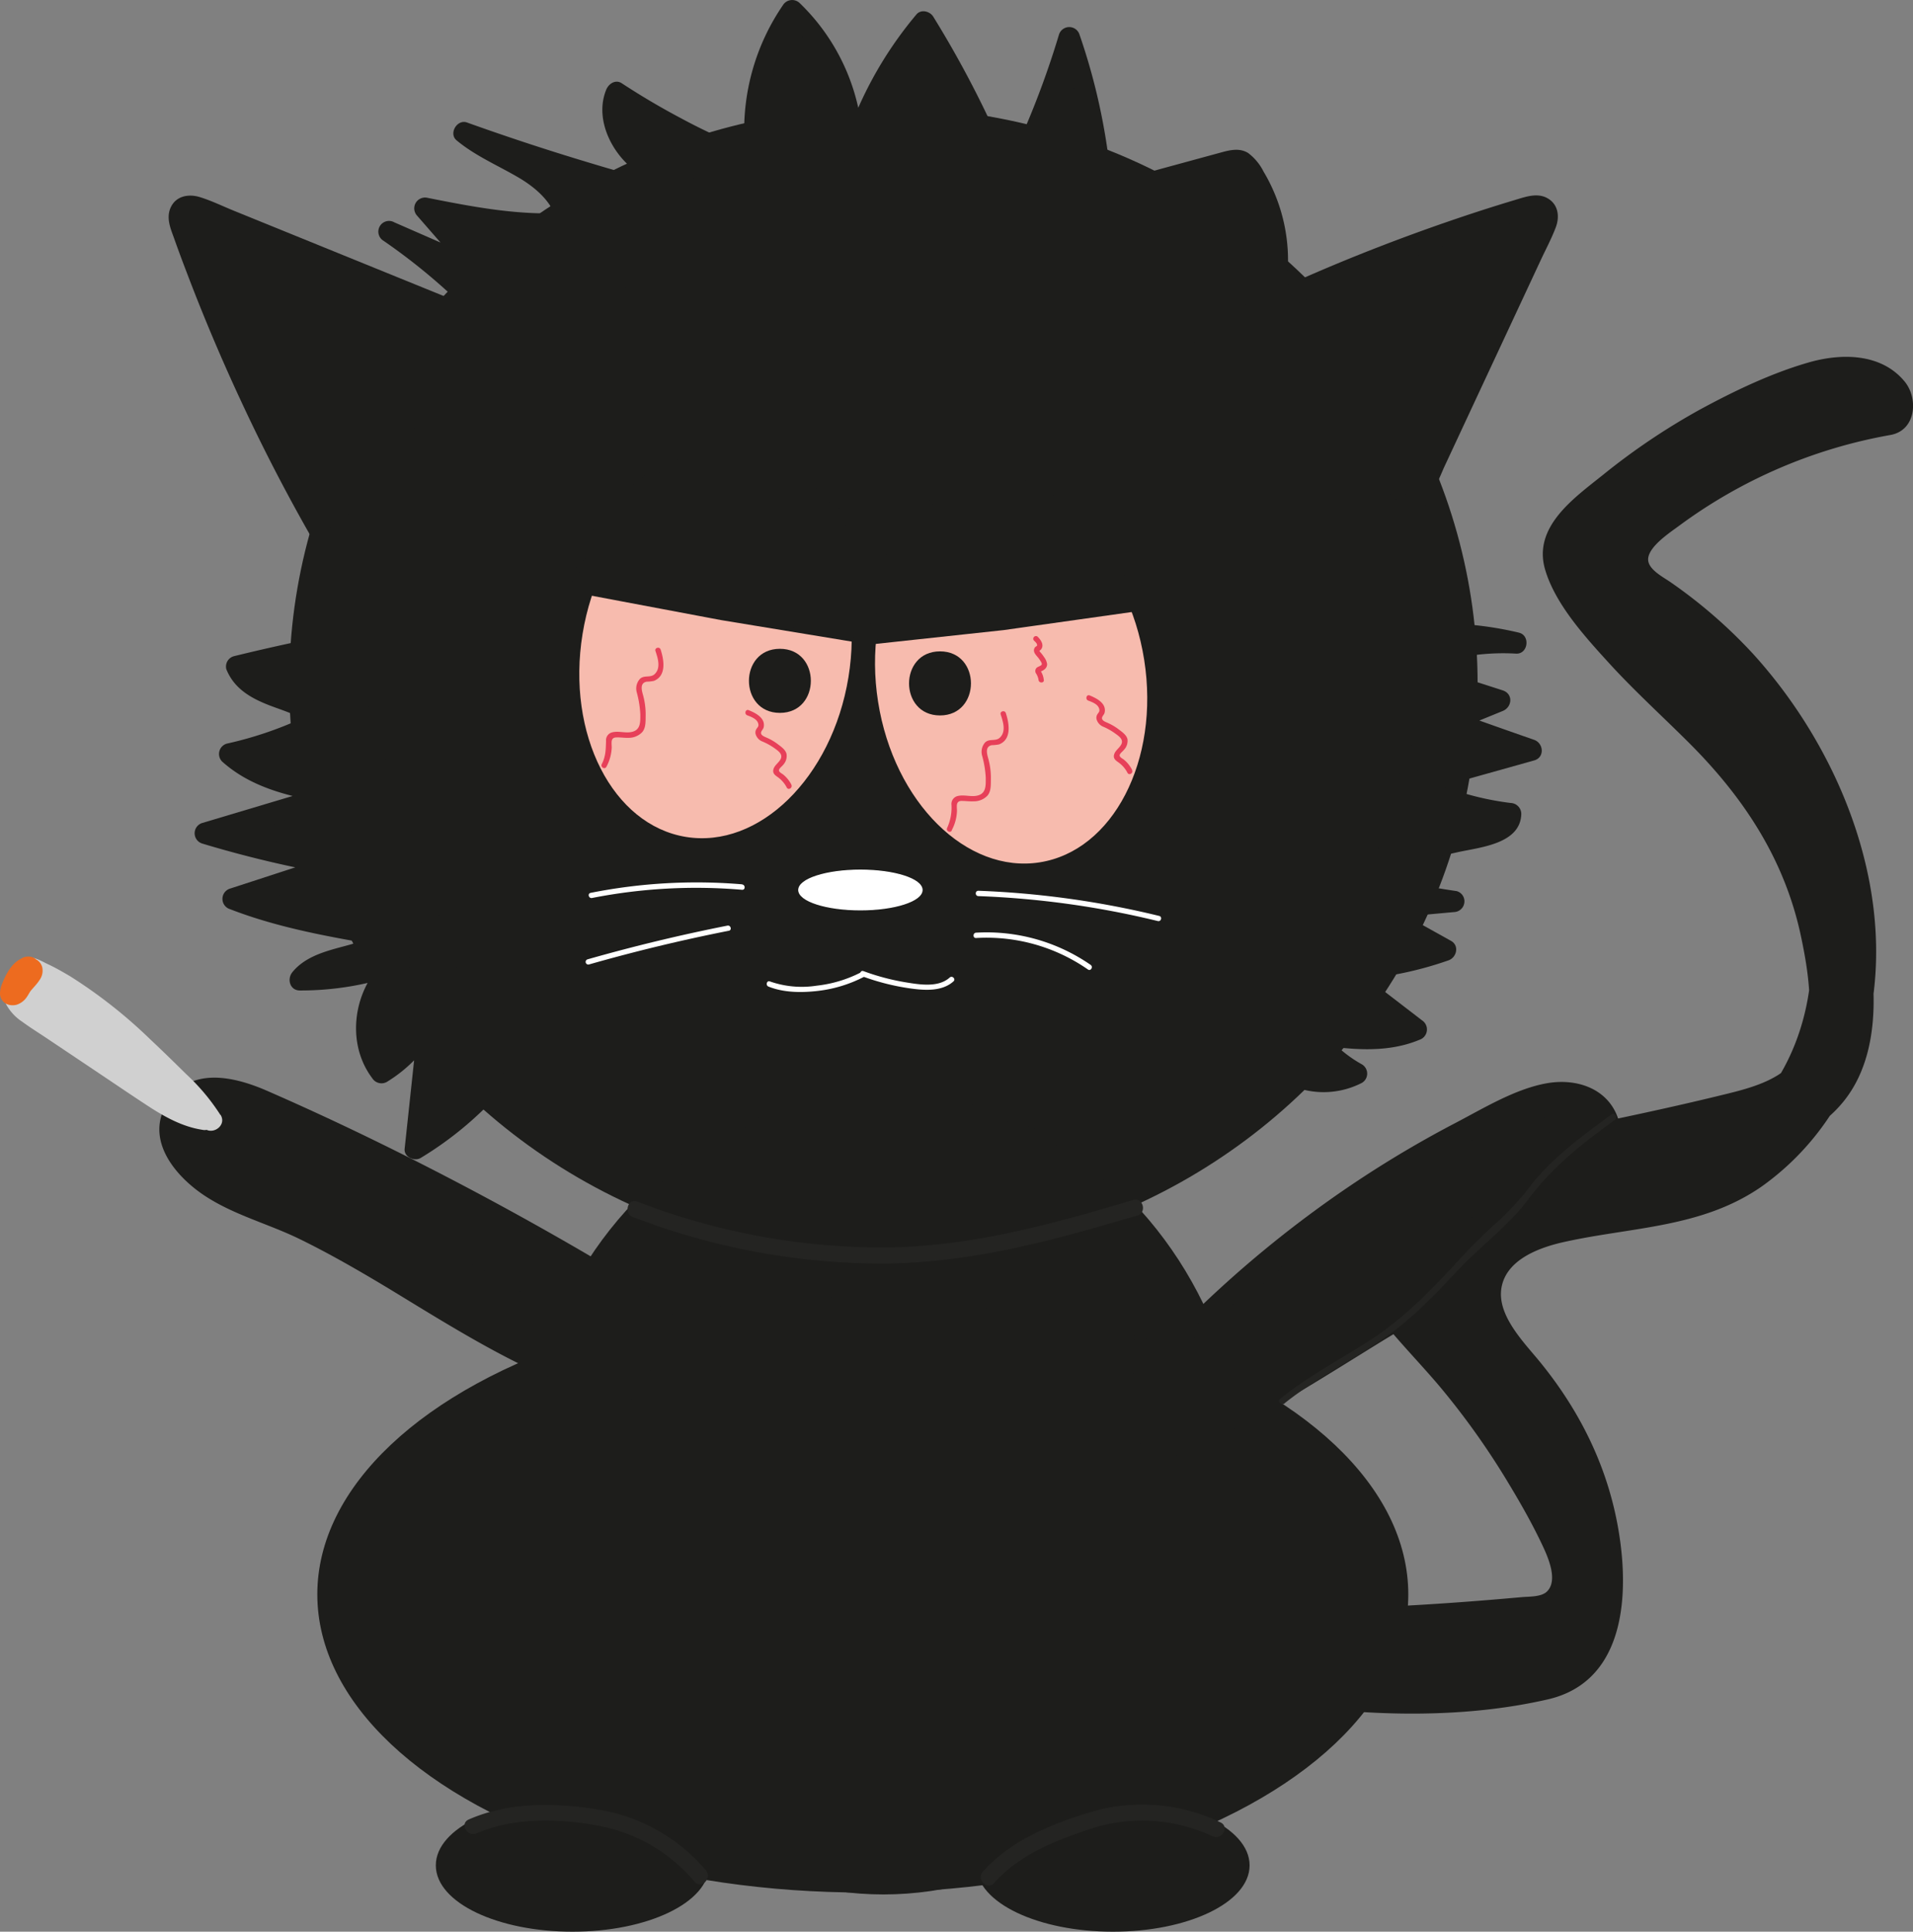 <svg xmlns="http://www.w3.org/2000/svg" viewBox="0 0 447.94 452.17"><rect x="0" y="0" width="447.94" height="452.17" fill="#808080" stroke="none"/><defs><style>.cls-1,.cls-2{fill:#1d1d1b;}.cls-1,.cls-6{stroke:#1d1d1b;}.cls-1,.cls-3,.cls-6{stroke-miterlimit:10;}.cls-3,.cls-4{fill:#fff;}.cls-3{stroke:#fff;stroke-width:0.25px;}.cls-5{fill:#242422;}.cls-6{fill:#f7bbae;}.cls-7{opacity:0.69;}.cls-8{fill:#df0833;}.cls-9{fill:#d0d0d0;}.cls-10{fill:#ed6b1f;}</style></defs><g id="sortondkat"><ellipse class="cls-1" cx="206.86" cy="159.97" rx="138.63" ry="134.37"/><path class="cls-2" d="M113.63,78.24c-.12-2.09-2.37-3.28-4.31-4.07L47.11,48.91c-1.41-.57-3.17-1.1-4.31-.09s-.78,3-.24,4.55a439.47,439.47,0,0,0,34,73.73"/><path class="cls-2" d="M116.13,78.24a7,7,0,0,0-4-5.51,74.76,74.76,0,0,0-7.67-3.21L87.87,62.78,54.69,49.3c-2.61-1.06-5.23-2.35-7.93-3.17-2.51-.77-5.4-.31-6.69,2.23s-.14,5.1.7,7.44q1.42,4,2.92,7.89,6,15.81,13.19,31.14,8,17.13,17.53,33.53c1.61,2.79,5.93.27,4.31-2.52A438.17,438.17,0,0,1,51.57,70.19Q48.65,62.93,46,55.57c-.38-1.06-.79-2.12-1.14-3.19a9.05,9.05,0,0,1-.31-1.1c-.11-.74.22-.6-.21-.51a3.62,3.62,0,0,1,1.79.42c1.27.47,2.52,1,3.78,1.53L80.55,65.17l17,6.92,8.75,3.56a29.34,29.34,0,0,1,3.26,1.4c.44.23,1.48.85,1.52,1.19a2.58,2.58,0,0,0,2.5,2.5,2.51,2.51,0,0,0,2.5-2.5Z"/><ellipse class="cls-3" cx="201.47" cy="208.33" rx="14.44" ry="4.65"/><path class="cls-4" d="M201.71,227.55a29.8,29.8,0,0,1-10.51,3.18,22.61,22.61,0,0,1-10.92-1c-.74-.29-1.07.92-.33,1.21,3.65,1.45,7.81,1.45,11.65,1a31.34,31.34,0,0,0,10.74-3.3c.71-.37.08-1.45-.63-1.08Z"/><path class="cls-4" d="M201.89,228.52a54,54,0,0,0,11.49,2.88c3.26.44,7.25.69,9.89-1.69.59-.54-.29-1.43-.89-.89-2.63,2.38-7,1.66-10.19,1.14a53.67,53.67,0,0,1-10-2.64c-.76-.29-1.08.92-.33,1.2Z"/><path class="cls-2" d="M328.82,118.38c2.09,0,3.4-2.2,4.29-4.09q14.19-30.44,28.4-60.85c.64-1.38,1.25-3.12.3-4.3s-3-.94-4.53-.48a439.81,439.81,0,0,0-75.37,30.22"/><path class="cls-2" d="M328.82,120.88a7.08,7.08,0,0,0,5.65-3.82,76.64,76.64,0,0,0,3.53-7.37l7.57-16.23L360.72,61c1.2-2.58,2.58-5.14,3.58-7.8s.49-5.52-2.08-6.87c-2.27-1.2-4.91-.3-7.18.39-2.7.81-5.4,1.65-8.08,2.51Q331,54.4,315.4,60.76q-17.7,7.25-34.75,16c-2.86,1.46-.34,5.78,2.53,4.31a437.74,437.74,0,0,1,57.31-24.37q7.33-2.52,14.75-4.77c1.11-.34,2.22-.72,3.34-1,.34-.08.66-.1,1-.15.14,0,.41,0,.26-.06s.09-.43,0,0c0,.09-.06.37-.08.46a6.68,6.68,0,0,1-.48,1.29c-.58,1.28-1.19,2.55-1.79,3.83L343.57,86l-7.89,16.9-3.89,8.34c-.51,1.09-1.68,4.58-3,4.66a2.57,2.57,0,0,0-2.5,2.5,2.52,2.52,0,0,0,2.5,2.5Z"/><path class="cls-4" d="M173.76,207a127.07,127.07,0,0,0-35.46,2c-.79.16-.45,1.36.33,1.2a126.22,126.22,0,0,1,35.13-1.92c.8.07.8-1.18,0-1.25Z"/><path class="cls-4" d="M229.11,209.76a209.82,209.82,0,0,1,42,5.84c.78.19,1.11-1,.33-1.2a211.67,211.67,0,0,0-42.35-5.89c-.81,0-.81,1.22,0,1.25Z"/><path class="cls-4" d="M228.56,219.57a41.59,41.59,0,0,1,26.19,7.37c.66.46,1.29-.62.63-1.08a42.74,42.74,0,0,0-26.82-7.54c-.8.05-.8,1.3,0,1.25Z"/><path class="cls-4" d="M170.33,216.67q-16.53,3.27-32.74,7.89a.62.62,0,0,0,.33,1.2q16.2-4.62,32.74-7.89c.79-.15.45-1.36-.33-1.2Z"/><ellipse class="cls-1" cx="206.86" cy="349.58" rx="84.51" ry="93.37"/><ellipse class="cls-1" cx="202.03" cy="373.21" rx="127.23" ry="69.29"/><path class="cls-2" d="M281.18,316.37a252.29,252.29,0,0,1,78-54c4.16-1.84,10.09-3.06,12.37.87,2.19,3.76-1.37,8.19-4.68,11q-6,5.13-12.33,9.92c-18.26,13.87-38.08,25.52-57.86,37.13-7.56,4.44-15.15,8.9-23.23,12.29"/><path class="cls-2" d="M286.49,321.68A246.13,246.13,0,0,1,327,288.33a253,253,0,0,1,22.07-12.88c4-2.08,8.09-4.19,12.27-5.93,1.09-.46,3.16-.68,4-1.37q3.34.48-.63-3a3.47,3.47,0,0,1-.72,1.25c-6.94,5.61-13.5,11.58-20.82,16.8-7.56,5.4-15.35,10.48-23.24,15.39-16.24,10.09-32.79,20.95-50.37,28.52-3.75,1.62-4.52,7.06-2.69,10.27,2.2,3.87,6.56,4.28,10.26,2.69,16.49-7.1,31.93-17.2,47.2-26.58a391.22,391.22,0,0,0,43.69-30.56c5.8-4.74,13-11,11.32-19.41-1.68-8.28-9.58-11.33-17.27-9.93-7.4,1.35-14.76,5.88-21.36,9.32q-10.95,5.72-21.31,12.49a264.73,264.73,0,0,0-43.59,35.69c-6.79,6.88,3.81,17.49,10.61,10.61Z"/><path class="cls-2" d="M146.44,311.46c1.36-2-1-4.36-3-5.6a740.4,740.4,0,0,0-85.58-44.44c-2.26-1-4.61-2-7.07-1.95s-5.09,1.43-5.76,3.81.79,4.92,2.54,6.73c5,5.17,12.16,7.43,18.82,10.13,27.37,11.11,50.18,32.45,78.65,40.34"/><path class="cls-2" d="M153.67,313.45c3.61-9.34-7.39-14.67-13.77-18.43q-12.63-7.44-25.55-14.39C97.41,271.53,80.12,263,62.5,255.32c-7.74-3.38-18.18-5.8-23.47,3.07-5.06,8.49,2,16.93,8.85,21.47S62.81,286.45,70.09,290s14.53,7.75,21.56,12c16.43,10,32.74,20.39,51.39,25.75,9.29,2.67,13.26-11.8,4-14.47-17.9-5.14-33.42-15.55-49.21-25.09a216.2,216.2,0,0,0-23.88-12.89c-3.86-1.71-22-6.83-21.41-12l-1,3.78a2.82,2.82,0,0,0-.71-.09,11.15,11.15,0,0,1,3.29.93c1.76.62,3.47,1.53,5.18,2.3,4,1.8,8,3.65,12,5.52q12.42,5.83,24.61,12.13,11.76,6.07,23.31,12.57Q125,303.66,130.7,307c2.54,1.49,8.25,3.58,9.54,6.18l-1-3.78v0c-1.47,3.81,1.62,8.2,5.24,9.23,4.22,1.21,7.77-1.48,9.22-5.24Z"/><path class="cls-2" d="M289.24,320.65c16.94-4.16,35.52-6.45,46.14-21.87,3.8-5.52,6.77-14.93,13.56-17.64,3.1-1.24,6.68-.89,9.88-1.78a16.7,16.7,0,0,0,9.29-6.63c3.65-4.81-1.38-11.11-6.47-11.29-9.64-.33-14.57,6.78-21.78,11.66-7.73,5.22-17.6,6.18-25.48,11.31-8.06,5.24-14.36,12.56-21.53,18.87a112,112,0,0,1-25.05,16.4c-8.68,4.23-1.08,17.17,7.57,12.95a127.12,127.12,0,0,0,23.45-14.87c7.24-5.75,13.24-12.92,20.54-18.57,6.93-5.36,15.37-7,23.21-10.56a43,43,0,0,0,10.49-7c2.48-2.15,5.06-5.34,8.58-5.22l-6.48-11.28s-5.56.56-6.73.75a23.7,23.7,0,0,0-9.57,3.79c-6.33,4.3-10,10.93-13.84,17.36-4,6.82-8.67,10.8-16.31,13.18s-15.65,4-23.46,5.94c-9.37,2.3-5.4,16.77,4,14.47Z"/><ellipse class="cls-1" cx="134.05" cy="436.64" rx="31.5" ry="15.03"/><ellipse class="cls-1" cx="260.6" cy="436.64" rx="31.5" ry="15.03"/><path class="cls-2" d="M256.34,391.53q31.4,1.16,62.79-.15,16.17-.7,32.31-2.07c9-.77,19-.85,24.1-9.64,4.7-8.09,2.53-17.14-1.2-25.1a172.88,172.88,0,0,0-14.26-24.43A218.33,218.33,0,0,0,341.9,307.3c-5.11-5.66-12.07-12.29-13.5-20.16.12.66-1.4,1.32,0,.78.45-.17.92-.28,1.37-.42,2.22-.67,4.57-1,6.82-1.52l16.53-3.55,31.11-6.67c15.39-3.31,36.56-4.65,47.34-17.8,11.26-13.72,7.1-37,1.92-52.48-5.86-17.53-16.61-31.61-29.67-44.41-6.83-6.69-13.93-13.16-20-20.53a64.55,64.55,0,0,1-4.05-5.41c-.59-.87-1.16-1.76-1.71-2.66-.2-.33-2-3.63-1.81-2.32.14,1,.81-.61,1.44-1.21,1-1,2.08-1.91,3.15-2.84q2.82-2.49,5.77-4.82a142.36,142.36,0,0,1,25.84-15.94,109.79,109.79,0,0,1,13.72-5.63c2.88-.94,7-2.52,9.2.17l3.31-12.53a129.59,129.59,0,0,0-44.54,17c-11.37,7-30.32,19.94-20.68,35.56,3.66,5.94,10.4,9.11,15.64,13.44A101.62,101.62,0,0,1,404.4,169a95.45,95.45,0,0,1,18.76,41.68c2.71,15.14.54,31.25-8.36,44S391.92,271.88,377.18,274c-15,2.17-32.51,4.25-39,20.27s7,27.71,15.2,39.58a66.5,66.5,0,0,1,10.21,23.22c1.52,6.68,3.31,16.45,0,22.88-1.77,3.45-5.94,3.59-9.37,4.15-4.92.79-9.89,1.29-14.86,1.6a179.09,179.09,0,0,1-30.1-.78c-4-.43-7.5,3.76-7.5,7.5,0,4.42,3.45,7.07,7.5,7.5,17.42,1.89,36,1.81,53.17-2.13,16.84-3.87,18.87-21.67,17.06-36.16-2-16-8.62-30.16-18.74-42.64-3.76-4.64-10.37-11.1-9.15-17.68s9-9.34,14.65-10.59c15.94-3.55,32.3-3.27,46.28-13a62.55,62.55,0,0,0,24.17-34.95c8.56-31.52-4.91-66.25-26.17-89.67a116.54,116.54,0,0,0-19.27-16.76c-1.73-1.22-5.33-3-5.34-5.38,0-3,5.19-6.35,7.31-7.93a117.68,117.68,0,0,1,49.43-21.21c6.07-1.1,6.55-8.62,3.31-12.53-5.5-6.65-14.84-6.65-22.49-4.44-8.78,2.53-17.4,6.67-25.39,11a156.05,156.05,0,0,0-22.67,15.25c-6.81,5.46-16.55,12.18-13.63,22.2,2.38,8.15,9.44,15.85,15.05,22,5.93,6.49,12.46,12.4,18.68,18.61,12.83,12.81,22.39,27.31,26.19,45.27,1.68,7.92,3.55,19.15-.06,26.76-3.1,6.54-11.39,8.66-17.81,10.23-20.34,5-41,8.85-61.48,13.24-8.23,1.76-20.09,2.18-25.88,9.15-6.18,7.42-1.53,17.85,3,24.86,5,7.62,11.59,14,17.43,20.88a178.19,178.19,0,0,1,16.47,23.15c2.73,4.53,5.36,9.16,7.63,13.94,1.31,2.75,4,8.52,1.18,11.19-1.36,1.27-4.16,1.12-5.89,1.28-2.93.26-5.87.52-8.8.75q-9.3.75-18.6,1.26-36.26,2-72.59.64c-9.65-.36-9.63,14.64,0,15Z"/><path class="cls-5" d="M300.76,328.51C307.7,322.92,315.65,319,323,314c6.77-4.52,12.33-10.17,17.84-16.11S353.2,287,358,280.56c5.53-7.45,12.66-13,20.12-18.41.77-.56,0-1.86-.76-1.29-6.63,4.83-13.37,9.74-18.56,16.16a64.6,64.6,0,0,1-8,8.85,126.07,126.07,0,0,0-9.77,9.71c-6.25,6.71-12.37,13.06-20.12,18.06-7.09,4.59-14.57,8.48-21.17,13.81-.75.6.32,1.66,1.06,1.06Z"/><path class="cls-5" d="M148.23,284.89a162.38,162.38,0,0,0,59.4,10.87c20.36-.26,39.33-5.5,58.69-11.25,2.31-.68,1.33-4.3-1-3.61-19,5.65-37.67,10.85-57.7,11.11a159.37,159.37,0,0,1-58.4-10.74c-2.26-.85-3.24,2.77-1,3.62Z"/><path class="cls-5" d="M165.3,437.81a41.83,41.83,0,0,0-24.56-14.12c-10.15-1.73-21.42-2-31,2.22-2.2,1-.29,4.2,1.9,3.23,8.82-3.9,20.24-3.49,29.57-1.56a38.6,38.6,0,0,1,21.42,12.88c1.58,1.83,4.22-.83,2.65-2.65Z"/><path class="cls-5" d="M285.79,426.59a42.33,42.33,0,0,0-30.19-2.49c-9.23,2.76-18.91,6.67-25.44,14-1.6,1.8,1,4.46,2.65,2.65,5.84-6.55,14.08-9.84,22.24-12.55a38.72,38.72,0,0,1,28.84,1.62c2.18,1,4.08-2.22,1.9-3.23Z"/><path class="cls-2" d="M299,63.15a37.91,37.91,0,0,0-6.37-23.32,5,5,0,0,0-2.32-2.13,5.24,5.24,0,0,0-3,.22l-29.39,8a141.64,141.64,0,0,0-7.59-37.15A206,206,0,0,1,236,44.39,238.86,238.86,0,0,0,216.36,5.15a86.44,86.44,0,0,0-16.77,31A45.76,45.76,0,0,0,185.48,2.48,49.55,49.55,0,0,0,176.85,33a4.32,4.32,0,0,1-.63,3.14c-1.09,1.22-3.08.7-4.59.06a169.66,169.66,0,0,1-27.2-14.49c-2,4.72,0,10.41,3.5,14.14s8.36,5.92,13,8c-5.09,1.76-10.67.37-15.85-1.1q-18.39-5.22-36.38-11.66c4.27,3.61,9.6,5.66,14.37,8.55s9.3,7.15,10.1,12.68c-11.3.87-22.58-1.35-33.7-3.55l12.86,14.75L91.09,54.22a141.06,141.06,0,0,1,17.36,14"/><path class="cls-2" d="M301.54,63.15a40.53,40.53,0,0,0-5.68-23,12.36,12.36,0,0,0-3.61-4.34c-2.06-1.27-4.36-.66-6.52-.07l-13.25,3.61L257.3,43.52l3.16,2.41a145.8,145.8,0,0,0-7.68-37.81,2.52,2.52,0,0,0-4.82,0,205.62,205.62,0,0,1-14.13,35l4.57.6A243.94,243.94,0,0,0,218.52,3.89c-.79-1.27-2.86-1.79-3.93-.51A90.46,90.46,0,0,0,197.17,35.5l4.92.67A48.45,48.45,0,0,0,187.25.72a2.54,2.54,0,0,0-3.93.5,51.85,51.85,0,0,0-9,31.93,4.36,4.36,0,0,1,0,1.3c-.08.25,0-.1.08-.1a5.25,5.25,0,0,1-2-.53,133.37,133.37,0,0,1-12.9-6.12q-7.12-3.76-13.88-8.19c-1.49-1-3.1.09-3.67,1.49-2.17,5.32-.19,11.31,3.27,15.58,3.68,4.54,9.22,7.08,14.43,9.42l.6-4.57c-3.94,1.29-8,.62-11.91-.39-4.35-1.11-8.66-2.44-13-3.75q-13.11-4-26-8.62c-2.3-.82-4.34,2.59-2.43,4.18,4.56,3.79,10,6,15,9,4.14,2.54,8,6.09,8.79,11.08l2.41-3.16c-11.16.81-22.15-1.3-33-3.46a2.53,2.53,0,0,0-2.44,4.18l12.86,14.75,3-3.93L92.36,52.06a2.5,2.5,0,0,0-2.53,4.32A141.5,141.5,0,0,1,106.69,70c2.34,2.21,5.88-1.32,3.53-3.53A150,150,0,0,0,92.36,52.06l-2.53,4.32,21.29,9.29a2.51,2.51,0,0,0,3-3.93L101.29,47l-2.43,4.18c11.3,2.23,22.78,4.47,34.36,3.63a2.56,2.56,0,0,0,2.41-3.17c-.92-5.7-5.18-10.11-9.79-13.23-4.92-3.33-10.72-5.28-15.32-9.1l-2.43,4.18q13.36,4.78,27,8.91c4.42,1.33,8.85,2.75,13.35,3.79,4.35,1,8.92,1.47,13.24.06,1.84-.6,2.69-3.63.59-4.57-4.5-2-9.26-4.09-12.67-7.78-2.87-3.09-4.37-7.54-2.73-11.57l-3.67,1.5a172.08,172.08,0,0,0,27.2,14.49c2.13.9,4.6,1.58,6.73.27,2.32-1.43,2.29-4.09,2.21-6.49a46.89,46.89,0,0,1,1.59-13.8,47.81,47.81,0,0,1,6.74-14.56l-3.93.51a43.45,43.45,0,0,1,13.38,31.92c-.05,2.86,4.1,3.34,4.91.66A84.31,84.31,0,0,1,218.13,6.92l-3.93-.51a237.46,237.46,0,0,1,19.38,38.65c.72,1.83,3.49,2.68,4.57.59a212.91,212.91,0,0,0,14.63-36.2H248a140.86,140.86,0,0,1,7.5,36.48,2.53,2.53,0,0,0,3.17,2.41l15.42-4.2,7.7-2.1L285.61,41a19.4,19.4,0,0,1,3.46-.91c.77-.06,1,.44,1.44,1A27.59,27.59,0,0,1,292.28,44a34,34,0,0,1,2.59,6,36.11,36.11,0,0,1,1.67,13.14c-.18,3.22,4.82,3.21,5,0Z"/><path class="cls-2" d="M340.93,148.49a74.57,74.57,0,0,1,14.1,2,53.24,53.24,0,0,0-15.66,1.41c-2.92.71-6.51,3.39-4.87,5.92a5.12,5.12,0,0,0,2.85,1.7L351.21,164l-11.77,4.8q9.56,3.43,19.13,6.77l-28.12,7.86a69.82,69.82,0,0,0,23.27,7c.08,3-3.5,4.44-6.39,5.08l-29.15,6.52c5.39,6.13,14.17,7.7,22.24,8.9l-19.23,1.76,17.31,9.63a79.92,79.92,0,0,1-25,4.6l18.22,14c-7.64,3.27-16.35,2.09-24.56.85a31.4,31.4,0,0,0,10.51,9.47,17,17,0,0,1-17.82-1.45"/><path class="cls-2" d="M340.93,151a73.36,73.36,0,0,1,13.43,1.95L355,148a57.27,57.27,0,0,0-13.52.89c-3.48.65-7.49,1.78-9.28,5.18a5,5,0,0,0,.23,5.17c1.21,1.77,3.2,2.37,5.15,3l12.93,4.17v-4.83l-11.76,4.81a2.52,2.52,0,0,0,0,4.82q9.54,3.44,19.12,6.77v-4.82l-28.12,7.86c-2,.55-2.57,3.59-.59,4.57A74.51,74.51,0,0,0,353.72,193l-2.5-2.5a.84.84,0,0,1-.22.7,4.63,4.63,0,0,1-.76.64,10.07,10.07,0,0,1-2.95,1.18c-3.17.83-6.41,1.45-9.62,2.16l-20.15,4.51c-1.94.43-2.3,2.85-1.11,4.18,5.92,6.58,15,8.29,23.35,9.54l.66-4.91-19.23,1.76c-2.32.22-3.59,3.37-1.26,4.66l17.31,9.63.6-4.57a79,79,0,0,1-24.36,4.51,2.57,2.57,0,0,0-2.41,1.83,2.64,2.64,0,0,0,1.15,2.83l18.21,14,.6-4.57c-7.41,3.09-15.52,2-23.23.85a2.57,2.57,0,0,0-2.63.9,2.48,2.48,0,0,0-.19,2.77,34.77,34.77,0,0,0,11.41,10.37v-4.32a14.63,14.63,0,0,1-15.29-1.45,2.53,2.53,0,0,0-3.43.9,2.56,2.56,0,0,0,.9,3.42,19.6,19.6,0,0,0,20.34,1.45,2.52,2.52,0,0,0,0-4.32,29,29,0,0,1-9.61-8.57l-2.83,3.67c8.54,1.29,17.66,2.58,25.89-.85a2.55,2.55,0,0,0,.6-4.57l-18.22-14-1.26,4.66a83.6,83.6,0,0,0,25.69-4.69c1.94-.68,2.58-3.46.6-4.56l-17.32-9.64-1.26,4.66,19.23-1.76a2.52,2.52,0,0,0,2.46-2.17,2.47,2.47,0,0,0-1.8-2.74c-7.44-1.11-15.83-2.36-21.13-8.26l-1.11,4.18,22.59-5.05c5.09-1.13,14.67-1.9,14.79-9a2.58,2.58,0,0,0-2.5-2.5,67.69,67.69,0,0,1-22-6.65l-.6,4.57L359.23,178c2.49-.69,2.26-4,0-4.82q-9.57-3.33-19.12-6.77v4.82l11.76-4.8c2.22-.91,2.51-4,0-4.83l-10.16-3.27c-1.49-.48-3.09-.86-4.52-1.48a2.69,2.69,0,0,1-.48-.24c-.19-.12-.19-.47-.14-.22.09.42.11-.05.31-.3,1.7-2.08,5.41-2.31,7.85-2.67A52.13,52.13,0,0,1,355,153c2.81.15,3.39-4.25.66-4.91A80,80,0,0,0,340.93,146c-3.22-.17-3.21,4.83,0,5Z"/><path class="cls-2" d="M116,253.13a77.69,77.69,0,0,1-18.75,15.76l3.16-29.5A30.45,30.45,0,0,1,89.28,251.1c-6-7.78-3.84-20.54,4.41-25.88a66.8,66.8,0,0,1-23.5,4.13c4.77-6.17,15.5-4.32,20.54-10.27-12.25-2.07-24.61-4.18-36.2-8.69l24.63-7.95A261.5,261.5,0,0,1,48,195.07l30.86-9.21c-8.94-1.5-18.42-3.26-25.11-9.38a88.2,88.2,0,0,0,21.56-7.81c-5.5-5.93-17.06-5.12-19.95-12.67q12.87-3.17,25.89-5.61"/><path class="cls-2" d="M114.26,251.36A77.06,77.06,0,0,1,96,266.73l3.76,2.16,3.16-29.5c.27-2.52-3.53-3.33-4.65-1.26A28.51,28.51,0,0,1,88,248.94l3.43.9c-5.12-6.76-3.77-17.64,3.51-22.47a2.51,2.51,0,0,0,1-3.12,2.49,2.49,0,0,0-3-1.45,65.68,65.68,0,0,1-22.84,4L72,231.12c2.37-3,6.09-3.77,9.69-4.74,3.94-1.07,8.07-2.35,10.85-5.53,1.12-1.27.9-3.84-1.1-4.18-12.25-2.07-24.57-4.19-36.2-8.69v4.82l24.62-8c2.16-.69,2.6-4.37,0-4.82a265.29,265.29,0,0,1-31.11-7.37v4.82l30.85-9.21c2.19-.65,2.57-4.39,0-4.82-8.33-1.4-17.49-2.88-24-8.74l-1.11,4.18a92.5,92.5,0,0,0,22.16-8.06,2.53,2.53,0,0,0,.5-3.93c-3-3.16-7.2-4.58-11.19-6.05a27.16,27.16,0,0,1-5.05-2.26,7.23,7.23,0,0,1-3-3.26l-1.75,3.08Q68.93,155.25,82,152.8a2.53,2.53,0,0,0,1.75-3.07A2.55,2.55,0,0,0,80.62,148q-13,2.45-25.88,5.61A2.51,2.51,0,0,0,53,156.66c1.8,4.47,5.59,6.68,9.89,8.37,3.77,1.48,7.93,2.5,10.7,5.41l.51-3.93a87.33,87.33,0,0,1-21,7.56,2.52,2.52,0,0,0-1.1,4.18c7.24,6.51,16.9,8.45,26.21,10v-4.82l-30.85,9.21a2.52,2.52,0,0,0,0,4.82,265.29,265.29,0,0,0,31.11,7.37V200L53.87,208a2.52,2.52,0,0,0,0,4.82c11.63,4.5,24,6.62,36.2,8.69L89,217.32c-2.49,2.83-6.31,3.59-9.9,4.57-3.9,1.07-8,2.42-10.65,5.69-1.29,1.62-.57,4.27,1.77,4.27a70.13,70.13,0,0,0,24.17-4.22l-1.93-4.57c-9.3,6.16-12.15,20.25-5.31,29.3a2.56,2.56,0,0,0,3.42.9,33.46,33.46,0,0,0,12-12.61l-4.66-1.26-3.16,29.5c-.21,1.92,2.26,3.06,3.76,2.16a81.35,81.35,0,0,0,19.26-16.15,2.56,2.56,0,0,0,0-3.54,2.51,2.51,0,0,0-3.53,0Z"/><ellipse class="cls-6" cx="167.53" cy="153.44" rx="43.52" ry="32.04" transform="translate(-10.93 294.01) rotate(-80.71)"/><ellipse class="cls-6" cx="236.76" cy="159.37" rx="32.04" ry="43.52" transform="translate(-21.93 38.81) rotate(-8.96)"/><path class="cls-2" d="M220.11,167.47c9.65,0,9.67-15,0-15s-9.67,15,0,15Z"/><g class="cls-7"><path class="cls-8" d="M142,179.48a10.41,10.41,0,0,0,1.24-4.53c0-1-.33-2.26,1-2.33,1-.06,1.95.13,2.92.09a4.4,4.4,0,0,0,3.2-1.31c.88-1,.8-2.5.82-3.77a17,17,0,0,0-.63-5c-.3-1.08-.75-2.72.83-3.06a10.29,10.29,0,0,0,1.74-.19c3-1.21,2.35-4.93,1.57-7.33-.25-.76-1.46-.43-1.21.33.55,1.68,1.31,3.93-.15,5.38-1,1-2.46.18-3.48,1.15a3.34,3.34,0,0,0-.74,3.18,24.06,24.06,0,0,1,.82,5.07c0,1.73.14,3.64-1.9,4.15-1.55.39-3.2-.29-4.73.13a1.89,1.89,0,0,0-1.39,2c-.07,2-.06,3.6-1,5.42-.37.71.7,1.35,1.08.63Z"/></g><path class="cls-2" d="M182.62,166.87c9.65,0,9.67-15,0-15s-9.67,15,0,15Z"/><g class="cls-7"><path class="cls-8" d="M185.35,183.75a7.44,7.44,0,0,0-1.95-2.44c-.31-.25-1-.54-1-1s.82-1,1-1.3a3,3,0,0,0,.76-2.56c-.26-1-1.24-1.64-2-2.23a12.63,12.63,0,0,0-2.85-1.64c-.49-.22-1.27-.56-1.09-1.19.12-.43.5-.69.6-1.16.45-2.17-1.89-3.33-3.52-4-.75-.29-1.08.92-.33,1.21,1,.38,2.41.89,2.61,2.09.1.58-.3.8-.54,1.26a1.56,1.56,0,0,0-.12,1,2.64,2.64,0,0,0,1.6,1.78,14.84,14.84,0,0,1,2.71,1.48c.91.67,2.25,1.47,1.5,2.75-.46.79-1.37,1.35-1.62,2.25s.28,1.34.87,1.76a6.83,6.83,0,0,1,2.24,2.53c.37.72,1.44.09,1.08-.63Z"/></g><path class="cls-1" d="M168.94,144.66l34.82,5.73v0c3.44-21-9.45-40.9-28.56-44-18.79-3.08-37.11,11.13-40.93,31.74Z"/><path class="cls-1" d="M234.93,147l29.79-4.2c-2.61-18.84-18.07-32.52-34.35-30.37-16.13,2.13-27.49,19.06-25.35,37.8Z"/><g class="cls-7"><path class="cls-8" d="M222.85,194.35a10.26,10.26,0,0,0,1.23-4.53c0-1-.33-2.27,1-2.34,1,0,1.95.14,2.92.09a4.34,4.34,0,0,0,3.2-1.31c.88-1,.8-2.49.82-3.76a17,17,0,0,0-.63-5c-.3-1.08-.75-2.73.82-3.07a9.47,9.47,0,0,0,1.75-.19c3-1.2,2.34-4.93,1.56-7.32-.24-.76-1.45-.44-1.2.33.54,1.68,1.31,3.93-.16,5.38-1,1-2.45.18-3.48,1.15A3.33,3.33,0,0,0,230,177a24.07,24.07,0,0,1,.82,5.06c0,1.74.14,3.65-1.91,4.16-1.54.39-3.19-.29-4.73.13a1.9,1.9,0,0,0-1.39,2,11.37,11.37,0,0,1-1,5.42c-.38.71.7,1.34,1.08.63Z"/></g><g class="cls-7"><path class="cls-8" d="M265.11,180.26a7.41,7.41,0,0,0-1.94-2.44c-.32-.26-1-.54-1-1s.82-1,1-1.3A3,3,0,0,0,264,173c-.26-1-1.24-1.64-2-2.23a13,13,0,0,0-2.84-1.65c-.49-.21-1.27-.55-1.1-1.18.13-.43.5-.69.6-1.16.45-2.17-1.88-3.33-3.52-4-.75-.29-1.07.92-.33,1.21,1,.38,2.41.89,2.61,2.09.1.58-.3.8-.54,1.26a1.56,1.56,0,0,0-.12,1,2.66,2.66,0,0,0,1.6,1.78A14.52,14.52,0,0,1,261,171.6c.91.67,2.25,1.47,1.5,2.75-.46.79-1.36,1.35-1.62,2.25s.28,1.33.87,1.76a6.85,6.85,0,0,1,2.25,2.53c.36.72,1.44.09,1.07-.63Z"/></g><g class="cls-7"><path class="cls-8" d="M244.41,159.19a4.7,4.7,0,0,0-.48-1.68,1.09,1.09,0,0,0-.21-.35q-.08-.16-.09.06l.15-.08a2.53,2.53,0,0,0,.75-.42,1.56,1.56,0,0,0,.66-1.25,3.56,3.56,0,0,0-.66-1.58,10.69,10.69,0,0,0-1-1.3,2.4,2.4,0,0,1-.16-.27s-.22.11,0,0a1.1,1.1,0,0,0,.49-.44c.64-1-.18-2.13-.9-2.85a.63.63,0,0,0-.88.89c.26.25.85.74.75,1.16,0,.16-.1.15-.24.24a1,1,0,0,0-.42.54c-.34,1,.73,1.71,1.21,2.48.17.26.68.91.54,1.22s-.87.48-1.16.73a1.06,1.06,0,0,0-.14,1.39,3.87,3.87,0,0,1,.56,1.47c.07.8,1.32.81,1.25,0Z"/></g><path class="cls-9" d="M49.46,262.24c-2.13-3.67-5.2-6.69-8.23-9.67-10.14-10-20.59-20.13-33.62-25.8a1.86,1.86,0,0,0-.94-.22,1.89,1.89,0,0,0-1.19.9c-1.14,1.5-2.35,3.19-2.2,5.07.18,2.31,2.31,3.92,4.24,5.21L34,255.44c4.32,2.89,8.85,5.86,14,6.59"/><path class="cls-9" d="M51.62,261a49,49,0,0,0-8-9.55c-2.8-2.76-5.61-5.51-8.48-8.2A114.76,114.76,0,0,0,16.4,228.51c-1.7-1-3.43-2-5.21-2.83s-4-2.31-6.07-1.22c-1.57.85-2.83,2.9-3.56,4.48a7.19,7.19,0,0,0-.09,6.21,11.26,11.26,0,0,0,3.71,4c1.75,1.29,3.61,2.45,5.42,3.65l11.57,7.75c4.18,2.79,8.33,5.63,12.55,8.38,3.85,2.51,8,4.81,12.59,5.52a2.59,2.59,0,0,0,3.08-1.75,2.51,2.51,0,0,0-1.75-3.07,26.24,26.24,0,0,1-9.74-4c-3.35-2.07-6.59-4.34-9.86-6.53-6.85-4.59-13.77-9.1-20.57-13.77a6.65,6.65,0,0,1-2.56-2.46c-.64-1.6,1-2.56,1.49-3.87.12-.32.73-.44-.25-.13-.7.21-.57.13,0,.37.78.35,1.54.72,2.3,1.1q2.46,1.24,4.82,2.68a106,106,0,0,1,16.58,13c2.94,2.71,5.79,5.51,8.65,8.31s5.76,5.67,7.84,9.16c1.64,2.76,6,.25,4.31-2.53Z"/><path class="cls-10" d="M6.07,224c-3,.72-4.58,3.76-5.62,6.37A6.23,6.23,0,0,0,0,232.56a2.73,2.73,0,0,0,2,2.62,3.58,3.58,0,0,0,1.92,0,4.61,4.61,0,0,0,2.45-1.94c.32-.47.57-1,.92-1.44l-.39.5c.77-1,1.69-1.85,2.37-2.91a3.76,3.76,0,0,0,.63-2.94,2.91,2.91,0,0,0-1.31-1.79,3.63,3.63,0,0,0-1.8-.41l.66.09-.08,0,.6.25-.08,0,.51.39-.06-.05.39.5,0-.06.25.6,0-.07v1.33l0-.07a2.76,2.76,0,0,0-.26-1.93A2.53,2.53,0,0,0,7.15,224a2.6,2.6,0,0,0-1.93.25,2.5,2.5,0,0,0-1.15,1.5,3.18,3.18,0,0,0,0,1.47,2.81,2.81,0,0,0,1,1.41,2.7,2.7,0,0,0,1.34.55c.24,0,.47,0,.71,0l-.66-.09.09,0-.6-.25L6,229l-.5-.39a.26.26,0,0,1,.09.09l-.39-.5,0,.06-.25-.6a.74.74,0,0,1,0,.14L5,227.09a1.77,1.77,0,0,1,0,.23l.09-.66a1.86,1.86,0,0,1-.1.31l.25-.6a5.54,5.54,0,0,1-.59.92l.39-.5c-.45.58-1,1.1-1.44,1.67a11.07,11.07,0,0,0-1,1.29c-.22.34-.4.7-.64,1l.39-.51a2.63,2.63,0,0,1-.43.45l.5-.39a2.5,2.5,0,0,1-.35.21l.6-.25a1.57,1.57,0,0,1-.29.08l.66-.09a1,1,0,0,1-.3,0l.66.09-.09,0,.6.25-.08,0,.9.89,0-.07.26.6,0-.09.09.66a1.63,1.63,0,0,1,0-.31l-.09.66a5.39,5.39,0,0,1,.38-1.3l-.25.6a14.71,14.71,0,0,1,1.68-3l-.39.51a5.57,5.57,0,0,1,.87-.88l-.5.39a3.77,3.77,0,0,1,.78-.45l-.59.25a2.46,2.46,0,0,1,.48-.16,2.51,2.51,0,0,0,1.74-3.07A2.55,2.55,0,0,0,6.07,224Z"/></g></svg>